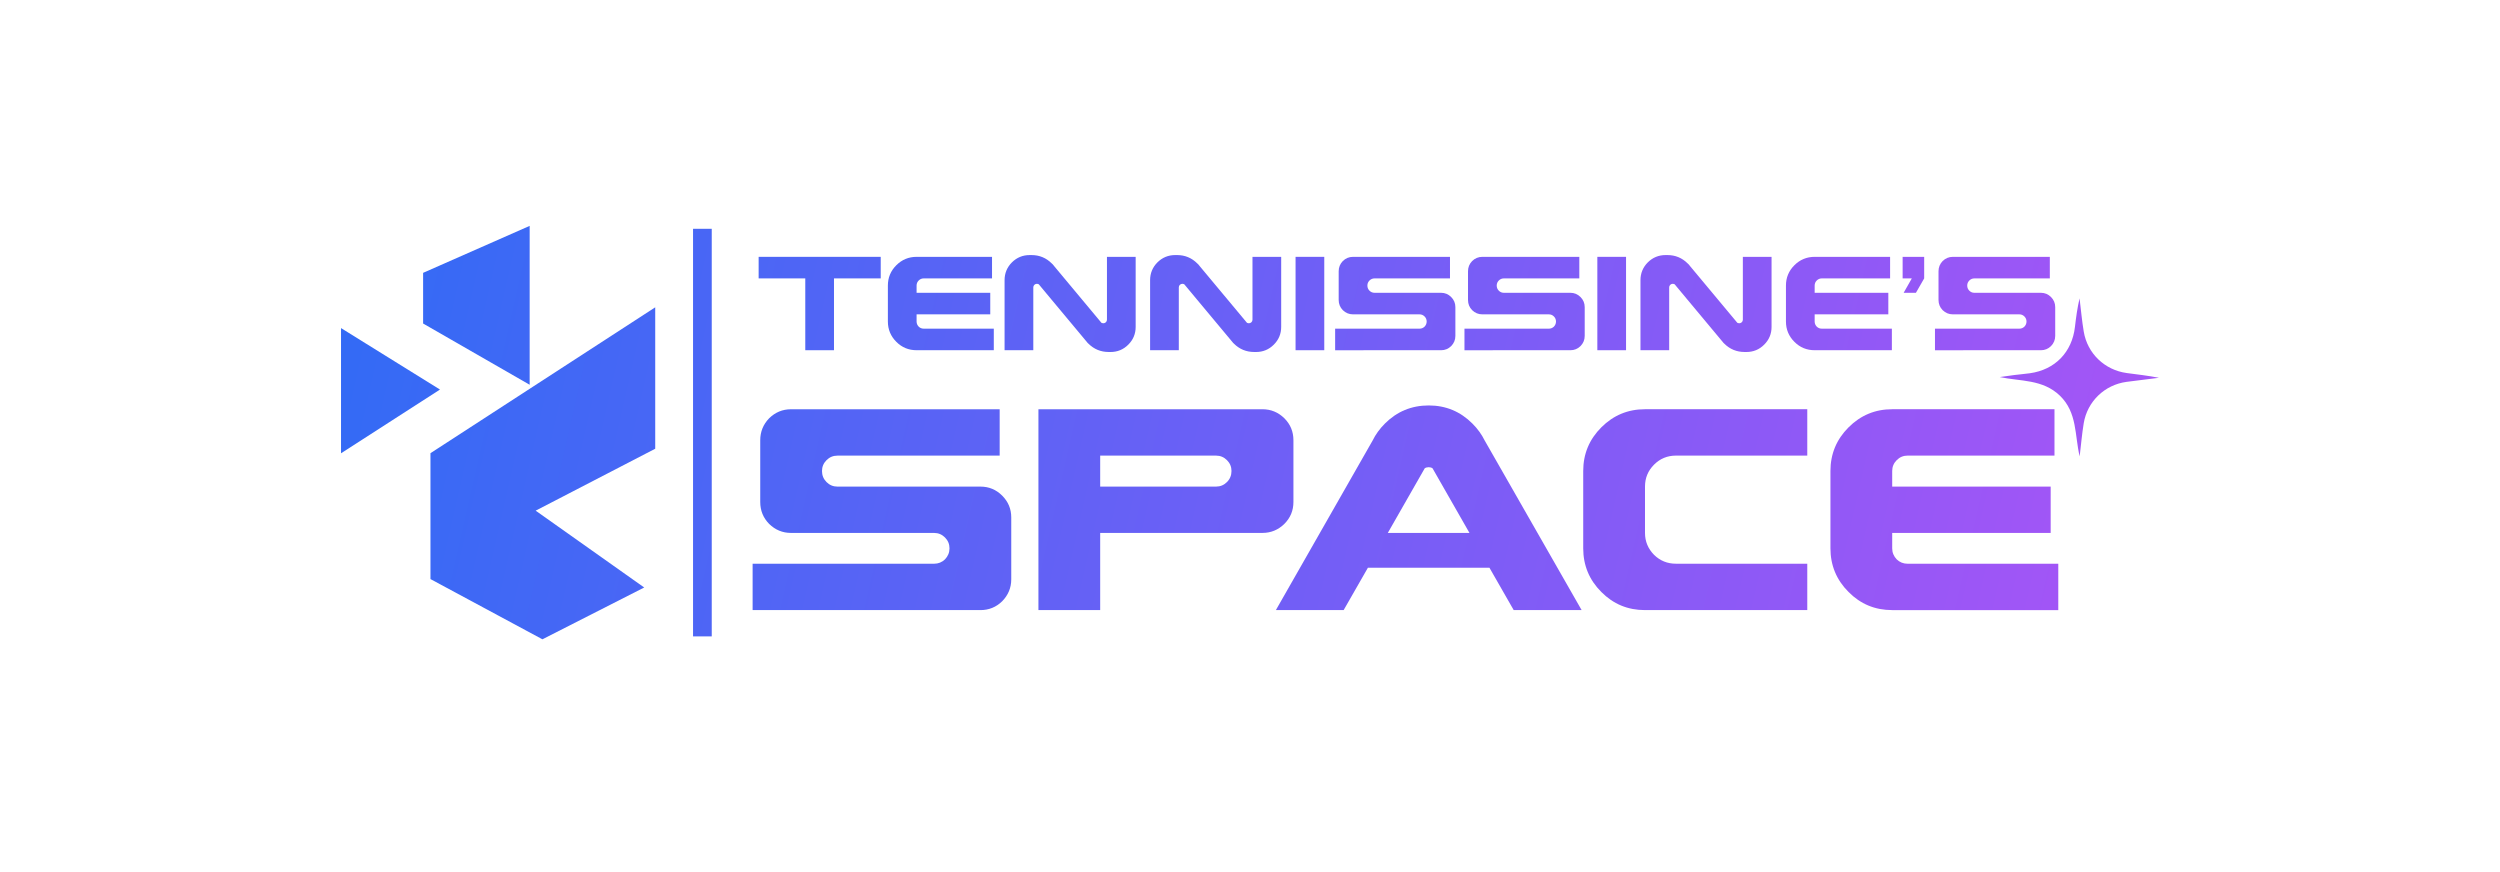 <?xml version="1.0" encoding="utf-8"?>
<!-- Generator: Adobe Illustrator 28.2.0, SVG Export Plug-In . SVG Version: 6.00 Build 0)  -->
<svg version="1.1" id="Layer_1" xmlns="http://www.w3.org/2000/svg" xmlns:xlink="http://www.w3.org/1999/xlink" x="0px" y="0px"
	 viewBox="0 0 1665.88 580.76" style="enable-background:new 0 0 1665.88 580.76;" xml:space="preserve">
<style type="text/css">
	.st0{fill:url(#SVGID_1_);}
	.st1{fill:url(#SVGID_00000142136981898074410460000012791268164021887887_);}
	.st2{fill:#000835;}
	.st3{fill:url(#SVGID_00000052811793620611338270000013695180257727043507_);}
	.st4{fill:url(#SVGID_00000152962349141842948920000016596469566511894176_);}
	.st5{fill:url(#SVGID_00000176037549985911319190000000498403052352081309_);}
	.st6{fill:url(#SVGID_00000093864176722983081230000000968749142547684014_);}
	.st7{fill:url(#SVGID_00000040575427397748994040000013896481331276922508_);}
	.st8{fill:url(#SVGID_00000132070417277438883650000017637180317322035858_);}
	.st9{fill:url(#SVGID_00000029021308628468620030000013048442190818656700_);}
	.st10{fill:url(#SVGID_00000021093205641955291660000001555055513135780278_);}
	.st11{fill:url(#SVGID_00000059269363966344623930000005373035191425156260_);}
	.st12{fill:url(#SVGID_00000103255581350332528020000004927836128446141091_);}
	.st13{fill:url(#SVGID_00000137814454823399343070000005934374253167165346_);}
	.st14{fill:url(#SVGID_00000039128137519714337700000016721724797468001922_);}
	.st15{fill:url(#SVGID_00000164509744875521242280000009529530850027059903_);}
	.st16{fill:url(#SVGID_00000129202978841052329450000015929664053929188797_);}
	.st17{fill:url(#SVGID_00000014626357865989957360000013287170542298966403_);}
	.st18{fill:url(#SVGID_00000182512112452029107220000011470040129274943107_);}
	.st19{fill:url(#SVGID_00000049916447899074397880000004827833061876099200_);}
	.st20{fill:url(#SVGID_00000006665762069880644010000015864532570996933544_);}
	.st21{fill:url(#SVGID_00000067232531406461715080000006339486334395857324_);}
	.st22{fill:url(#SVGID_00000007415642724003202070000003392673301164446860_);}
	.st23{fill:url(#SVGID_00000112630578274436370350000008729933913199468425_);}
	.st24{fill:url(#SVGID_00000041977068627653773910000012985070443895584908_);}
	.st25{fill:url(#SVGID_00000101079904382866053250000014116125184813159315_);}
	.st26{fill:url(#SVGID_00000163755351331880574150000018334505009820695703_);}
	.st27{fill:url(#SVGID_00000123443252469050734090000006172016016423839370_);}
	.st28{fill:url(#SVGID_00000031190512035183377580000017921472244177424539_);}
	.st29{fill:url(#SVGID_00000116202253606062537640000001235516312930019518_);}
	.st30{fill:url(#SVGID_00000024692063908509648280000003464678582589578930_);}
	.st31{fill:url(#SVGID_00000044890822197610229910000012223926458199050661_);}
	.st32{fill:url(#SVGID_00000058578569967118031410000008879944732747209882_);}
	.st33{fill:url(#SVGID_00000154385009788589647610000009381866805154554549_);}
	.st34{fill:url(#SVGID_00000148654792892777947990000005906094318342251673_);}
	.st35{fill:url(#SVGID_00000169558668747781151410000016008987353325698178_);}
	.st36{fill:url(#SVGID_00000152223967632291780990000016057125696268865947_);}
	.st37{fill:url(#SVGID_00000096017814247883742870000004889148234831961779_);}
	.st38{fill:url(#SVGID_00000152264454201634176330000013605572607246413449_);}
	.st39{fill:url(#SVGID_00000154397345241988746250000003113982166957601977_);}
	.st40{fill:url(#SVGID_00000075149395102116094570000009239383967009382803_);}
	.st41{fill:url(#SVGID_00000064311458250932618910000002735431692120984210_);}
	.st42{fill:url(#SVGID_00000040559598683431886100000012827131510019267475_);}
	.st43{fill:url(#SVGID_00000150783736361721191640000010195462788685947793_);}
	.st44{fill:url(#SVGID_00000085247497391198382010000004152795365818400413_);}
	.st45{fill:url(#SVGID_00000166638986990045378990000001595048388517532094_);}
	.st46{fill:url(#SVGID_00000152223045686987794280000010837640054582404516_);}
	.st47{fill:url(#SVGID_00000113330735074750883150000014602141732638363803_);}
	.st48{fill:url(#SVGID_00000046326014787880476550000014086044591032418238_);}
	.st49{fill:url(#SVGID_00000089549908966228726500000000722520470902977941_);}
	.st50{fill:url(#SVGID_00000057845539723323605020000015793198867844571522_);}
	.st51{fill:url(#SVGID_00000088845941760496047900000018076371167597888654_);}
	.st52{fill:url(#SVGID_00000152249870139563273470000014187187790306849976_);}
	.st53{fill:url(#SVGID_00000016040552719826661630000017506183938415964351_);}
	.st54{fill:url(#SVGID_00000117668785226093029030000006273517178708970407_);}
	.st55{fill:url(#SVGID_00000095298431362685461970000011262797121779458201_);}
	.st56{fill:url(#SVGID_00000080196752933712685860000015239422269273983884_);}
	.st57{fill:url(#SVGID_00000135675037163015274660000010773710632229925310_);}
	.st58{fill:url(#SVGID_00000026882174881144470270000010063554748087543460_);}
	.st59{fill:url(#SVGID_00000092426489004496200530000000508789228876744882_);}
	.st60{fill:url(#SVGID_00000137111729769942842170000004064277924599646868_);}
	.st61{fill:url(#SVGID_00000147202059835227323460000000313093285134751153_);}
	.st62{fill:url(#SVGID_00000016797469104051460360000008646299314306532491_);}
	.st63{fill:url(#SVGID_00000077288685771812003470000003095727868131814063_);}
	.st64{fill:url(#SVGID_00000011011570598886515650000012060132865713038776_);}
	.st65{fill:url(#SVGID_00000077316327186638403610000006261799531679288705_);}
	.st66{fill:url(#SVGID_00000100366791961177731570000002497214762898976676_);}
	.st67{fill:url(#SVGID_00000014594835673899322590000003413614209074016696_);}
	.st68{fill:url(#SVGID_00000036933747769991325120000004051116805379810950_);}
	.st69{fill:url(#SVGID_00000018917066732791343080000013102801119439005074_);}
	.st70{fill:url(#SVGID_00000098918372999753888810000015884590866039888012_);}
	.st71{fill:url(#SVGID_00000041976949939674591160000007354436688994913928_);}
</style>
<g>
	<g>
		<linearGradient id="SVGID_1_" gradientUnits="userSpaceOnUse" x1="134.674" y1="255.261" x2="1357.512" y2="533.417">
			<stop  offset="0" style="stop-color:#2B6CF5"/>
			<stop  offset="1" style="stop-color:#A355F6"/>
		</linearGradient>
		<polygon class="st0" points="286.84,301.98 436.61,204.78 436.61,299.02 356.94,340.28 429.27,391.48 361.44,426 286.84,385.87 		
			"/>
		
			<linearGradient id="SVGID_00000062875648228683631140000007659101354598751130_" gradientUnits="userSpaceOnUse" x1="156.753" y1="158.826" x2="1379.59" y2="436.982">
			<stop  offset="0" style="stop-color:#2B6CF5"/>
			<stop  offset="1" style="stop-color:#A355F6"/>
		</linearGradient>
		<polygon style="fill:url(#SVGID_00000062875648228683631140000007659101354598751130_);" points="281.94,181.81 352.94,150.51 
			352.94,256.39 281.94,215.58 		"/>
		
			<linearGradient id="SVGID_00000175298031305616076650000010948796590147356067_" gradientUnits="userSpaceOnUse" x1="138.266" y1="240.098" x2="1361.103" y2="518.254">
			<stop  offset="0" style="stop-color:#2B6CF5"/>
			<stop  offset="1" style="stop-color:#A355F6"/>
		</linearGradient>
		<polygon style="fill:url(#SVGID_00000175298031305616076650000010948796590147356067_);" points="227.24,218.62 293.18,259.58 
			227.24,302.05 		"/>
	</g>
	<g>
		
			<linearGradient id="SVGID_00000039100621477091603990000014027428763583673253_" gradientUnits="userSpaceOnUse" x1="197.178" y1="-18.894" x2="1420.015" y2="259.262">
			<stop  offset="0" style="stop-color:#2B6CF5"/>
			<stop  offset="1" style="stop-color:#A355F6"/>
		</linearGradient>
		<path style="fill:url(#SVGID_00000039100621477091603990000014027428763583673253_);" d="M1385.79,304.11
			c-3.38-14.02-1.47-29.16-13.18-40.45c-11.45-11.03-26.2-9.46-40.08-12.4c3.2-0.45,6.4-0.94,9.6-1.34
			c3.48-0.44,6.98-0.72,10.45-1.2c16.79-2.32,28.14-14.03,30.07-30.9c0.73-6.35,1.6-12.68,3.07-19c0.91,7.39,1.57,14.82,2.79,22.15
			c2.44,14.62,14.02,25.64,28.68,27.61c7.12,0.95,14.26,1.73,21.44,3.16c-7.18,0.9-14.37,1.76-21.54,2.71
			c-14.62,1.95-26.21,13.01-28.61,27.66C1387.29,289.4,1386.67,296.78,1385.79,304.11z"/>
		<g>
			
				<linearGradient id="SVGID_00000108276912446710296900000004355161598878143874_" gradientUnits="userSpaceOnUse" x1="167.283" y1="112.532" x2="1390.12" y2="390.688">
				<stop  offset="0" style="stop-color:#2B6CF5"/>
				<stop  offset="1" style="stop-color:#A355F6"/>
			</linearGradient>
			<path style="fill:url(#SVGID_00000108276912446710296900000004355161598878143874_);" d="M536.6,233.37v-47.86h-31.08v-14.36
				h81.35v14.36h-31.14v47.86H536.6z"/>
			
				<linearGradient id="SVGID_00000179646853535906762240000015562045544588465068_" gradientUnits="userSpaceOnUse" x1="170.874" y1="96.744" x2="1393.711" y2="374.9">
				<stop  offset="0" style="stop-color:#2B6CF5"/>
				<stop  offset="1" style="stop-color:#A355F6"/>
			</linearGradient>
			<path style="fill:url(#SVGID_00000179646853535906762240000015562045544588465068_);" d="M610.77,233.37
				c-5.31,0-9.82-1.87-13.52-5.61c-3.74-3.74-5.61-8.25-5.61-13.52v-23.96c0-5.27,1.87-9.78,5.61-13.52
				c3.74-3.74,8.25-5.61,13.52-5.61h50.27v14.36h-45.5c-1.31,0-2.43,0.47-3.37,1.4c-0.94,0.94-1.4,2.06-1.4,3.37v4.82h49.09v14.36
				h-49.09v4.77c0,1.31,0.47,2.45,1.4,3.42c0.93,0.9,2.06,1.35,3.37,1.35h46.68v14.36H610.77z"/>
			
				<linearGradient id="SVGID_00000000209091458425174900000010020561753188018078_" gradientUnits="userSpaceOnUse" x1="174.728" y1="79.8" x2="1397.566" y2="357.956">
				<stop  offset="0" style="stop-color:#2B6CF5"/>
				<stop  offset="1" style="stop-color:#A355F6"/>
			</linearGradient>
			<path style="fill:url(#SVGID_00000000209091458425174900000010020561753188018078_);" d="M738.8,234.55
				c-5.27,0-9.78-1.85-13.52-5.55c-0.15-0.11-0.28-0.24-0.39-0.39h-0.06l-0.67-0.84c-0.15-0.15-0.28-0.3-0.39-0.45l-22.89-27.44
				l-8.64-10.38c-0.11-0.07-0.24-0.15-0.39-0.22c-0.3-0.11-0.6-0.17-0.9-0.17c-0.67,0-1.25,0.24-1.74,0.73
				c-0.45,0.45-0.67,1.01-0.67,1.68v41.85H669.4v-46.68c0-4.6,1.63-8.55,4.88-11.84c3.29-3.25,7.24-4.88,11.84-4.88h1.23
				c5.27,0,9.78,1.87,13.52,5.61c0.11,0.11,0.22,0.22,0.34,0.34h0.06l0.73,0.84c0.11,0.15,0.22,0.3,0.34,0.45l31.53,37.81
				c0.11,0.11,0.24,0.19,0.39,0.23c0.3,0.11,0.62,0.17,0.95,0.17c0.64,0,1.2-0.22,1.68-0.67c0.49-0.49,0.73-1.05,0.73-1.68v-41.91
				h19.13v46.68c0,4.64-1.65,8.58-4.94,11.84c-3.25,3.25-7.2,4.88-11.84,4.88H738.8z"/>
			
				<linearGradient id="SVGID_00000003094987894563148130000013974052915016371903_" gradientUnits="userSpaceOnUse" x1="179.498" y1="58.832" x2="1402.335" y2="336.988">
				<stop  offset="0" style="stop-color:#2B6CF5"/>
				<stop  offset="1" style="stop-color:#A355F6"/>
			</linearGradient>
			<path style="fill:url(#SVGID_00000003094987894563148130000013974052915016371903_);" d="M835.76,234.55
				c-5.27,0-9.78-1.85-13.52-5.55c-0.15-0.11-0.28-0.24-0.39-0.39h-0.06l-0.67-0.84c-0.15-0.15-0.28-0.3-0.39-0.45l-22.89-27.44
				l-8.64-10.38c-0.11-0.07-0.24-0.15-0.39-0.22c-0.3-0.11-0.6-0.17-0.9-0.17c-0.67,0-1.25,0.24-1.74,0.73
				c-0.45,0.45-0.67,1.01-0.67,1.68v41.85h-19.13v-46.68c0-4.6,1.63-8.55,4.88-11.84c3.29-3.25,7.24-4.88,11.84-4.88h1.23
				c5.27,0,9.78,1.87,13.52,5.61c0.11,0.11,0.22,0.22,0.34,0.34h0.06l0.73,0.84c0.11,0.15,0.22,0.3,0.34,0.45l31.53,37.81
				c0.11,0.11,0.24,0.19,0.39,0.23c0.3,0.11,0.62,0.17,0.95,0.17c0.64,0,1.2-0.22,1.68-0.67c0.49-0.49,0.73-1.05,0.73-1.68v-41.91
				h19.13v46.68c0,4.64-1.65,8.58-4.94,11.84c-3.25,3.25-7.2,4.88-11.84,4.88H835.76z"/>
			
				<linearGradient id="SVGID_00000068657155178163537350000007220563276669036988_" gradientUnits="userSpaceOnUse" x1="182.589" y1="45.241" x2="1405.427" y2="323.397">
				<stop  offset="0" style="stop-color:#2B6CF5"/>
				<stop  offset="1" style="stop-color:#A355F6"/>
			</linearGradient>
			<path style="fill:url(#SVGID_00000068657155178163537350000007220563276669036988_);" d="M863.3,233.37v-62.22h19.13v62.22H863.3
				z"/>
			
				<linearGradient id="SVGID_00000026160878434565562990000017395422879929283510_" gradientUnits="userSpaceOnUse" x1="185.299" y1="33.331" x2="1408.136" y2="311.487">
				<stop  offset="0" style="stop-color:#2B6CF5"/>
				<stop  offset="1" style="stop-color:#A355F6"/>
			</linearGradient>
			<path style="fill:url(#SVGID_00000026160878434565562990000017395422879929283510_);" d="M889.67,233.37v-14.36h56.22
				c1.31,0,2.43-0.45,3.37-1.35c0.93-0.97,1.4-2.11,1.4-3.42c0-1.31-0.47-2.43-1.4-3.37c-0.94-0.93-2.06-1.4-3.37-1.4h-44.32
				c-2.62,0-4.88-0.93-6.79-2.8c-1.83-1.87-2.75-4.13-2.75-6.79v-19.13c0-2.62,0.92-4.88,2.75-6.79c1.91-1.87,4.17-2.8,6.79-2.8
				h64.63v14.36h-50.27c-1.31,0-2.43,0.47-3.37,1.4c-0.94,0.94-1.4,2.06-1.4,3.37c0,1.35,0.47,2.49,1.4,3.42
				c0.93,0.94,2.06,1.4,3.37,1.4h44.32c2.62,0,4.86,0.94,6.73,2.81c1.87,1.87,2.81,4.12,2.81,6.73v19.19c0,2.62-0.94,4.88-2.81,6.79
				c-1.87,1.83-4.12,2.75-6.73,2.75H889.67z"/>
			
				<linearGradient id="SVGID_00000073695914387455914650000004751287177188130221_" gradientUnits="userSpaceOnUse" x1="189.538" y1="14.693" x2="1412.375" y2="292.849">
				<stop  offset="0" style="stop-color:#2B6CF5"/>
				<stop  offset="1" style="stop-color:#A355F6"/>
			</linearGradient>
			<path style="fill:url(#SVGID_00000073695914387455914650000004751287177188130221_);" d="M975.85,233.37v-14.36h56.22
				c1.31,0,2.43-0.45,3.37-1.35c0.93-0.97,1.4-2.11,1.4-3.42c0-1.31-0.47-2.43-1.4-3.37c-0.94-0.93-2.06-1.4-3.37-1.4h-44.32
				c-2.62,0-4.88-0.93-6.79-2.8c-1.83-1.87-2.75-4.13-2.75-6.79v-19.13c0-2.62,0.92-4.88,2.75-6.79c1.91-1.87,4.17-2.8,6.79-2.8
				h64.63v14.36h-50.27c-1.31,0-2.43,0.47-3.37,1.4c-0.94,0.94-1.4,2.06-1.4,3.37c0,1.35,0.47,2.49,1.4,3.42
				c0.93,0.94,2.06,1.4,3.37,1.4h44.32c2.62,0,4.86,0.94,6.73,2.81c1.87,1.87,2.81,4.12,2.81,6.73v19.19c0,2.62-0.94,4.88-2.81,6.79
				c-1.87,1.83-4.11,2.75-6.73,2.75H975.85z"/>
			
				<linearGradient id="SVGID_00000109717930201605448840000014188324332295051191_" gradientUnits="userSpaceOnUse" x1="192.482" y1="1.752" x2="1415.319" y2="279.908">
				<stop  offset="0" style="stop-color:#2B6CF5"/>
				<stop  offset="1" style="stop-color:#A355F6"/>
			</linearGradient>
			<path style="fill:url(#SVGID_00000109717930201605448840000014188324332295051191_);" d="M1064.39,233.37v-62.22h19.13v62.22
				H1064.39z"/>
			
				<linearGradient id="SVGID_00000023973594606188705560000013294820810946130062_" gradientUnits="userSpaceOnUse" x1="195.573" y1="-11.839" x2="1418.41" y2="266.317">
				<stop  offset="0" style="stop-color:#2B6CF5"/>
				<stop  offset="1" style="stop-color:#A355F6"/>
			</linearGradient>
			<path style="fill:url(#SVGID_00000023973594606188705560000013294820810946130062_);" d="M1162.52,234.55
				c-5.27,0-9.78-1.85-13.52-5.55c-0.15-0.11-0.28-0.24-0.39-0.39h-0.06l-0.67-0.84c-0.15-0.15-0.28-0.3-0.39-0.45l-22.89-27.44
				l-8.64-10.38c-0.11-0.07-0.24-0.15-0.39-0.22c-0.3-0.11-0.6-0.17-0.9-0.17c-0.67,0-1.25,0.24-1.74,0.73
				c-0.45,0.45-0.67,1.01-0.67,1.68v41.85h-19.13v-46.68c0-4.6,1.63-8.55,4.88-11.84c3.29-3.25,7.24-4.88,11.84-4.88h1.23
				c5.27,0,9.78,1.87,13.52,5.61c0.11,0.11,0.22,0.22,0.34,0.34h0.06l0.73,0.84c0.11,0.15,0.22,0.3,0.34,0.45l31.53,37.81
				c0.11,0.11,0.24,0.19,0.39,0.23c0.3,0.11,0.62,0.17,0.95,0.17c0.64,0,1.2-0.22,1.68-0.67c0.49-0.49,0.73-1.05,0.73-1.68v-41.91
				h19.13v46.68c0,4.64-1.65,8.58-4.94,11.84c-3.25,3.25-7.2,4.88-11.84,4.88H1162.52z"/>
			
				<linearGradient id="SVGID_00000111907882326478774270000003199406256755640767_" gradientUnits="userSpaceOnUse" x1="200.314" y1="-32.681" x2="1423.151" y2="245.475">
				<stop  offset="0" style="stop-color:#2B6CF5"/>
				<stop  offset="1" style="stop-color:#A355F6"/>
			</linearGradient>
			<path style="fill:url(#SVGID_00000111907882326478774270000003199406256755640767_);" d="M1209.2,233.37
				c-5.31,0-9.82-1.87-13.52-5.61c-3.74-3.74-5.61-8.25-5.61-13.52v-23.96c0-5.27,1.87-9.78,5.61-13.52
				c3.74-3.74,8.25-5.61,13.52-5.61h50.27v14.36h-45.5c-1.31,0-2.43,0.47-3.37,1.4c-0.94,0.94-1.4,2.06-1.4,3.37v4.82h49.09v14.36
				h-49.09v4.77c0,1.31,0.47,2.45,1.4,3.42c0.93,0.9,2.06,1.35,3.37,1.35h46.68v14.36H1209.2z"/>
			
				<linearGradient id="SVGID_00000036220335155694340470000003276407883786980788_" gradientUnits="userSpaceOnUse" x1="206.528" y1="-59.996" x2="1429.364" y2="218.16">
				<stop  offset="0" style="stop-color:#2B6CF5"/>
				<stop  offset="1" style="stop-color:#A355F6"/>
			</linearGradient>
			<path style="fill:url(#SVGID_00000036220335155694340470000003276407883786980788_);" d="M1268.5,195.1l5.44-9.59h-6.12v-14.36
				h14.36v14.36l-5.5,9.59H1268.5z"/>
			
				<linearGradient id="SVGID_00000116211984351808650990000003271641881527480236_" gradientUnits="userSpaceOnUse" x1="204.962" y1="-53.114" x2="1427.799" y2="225.042">
				<stop  offset="0" style="stop-color:#2B6CF5"/>
				<stop  offset="1" style="stop-color:#A355F6"/>
			</linearGradient>
			<path style="fill:url(#SVGID_00000116211984351808650990000003271641881527480236_);" d="M1289.37,233.37v-14.36h56.22
				c1.31,0,2.43-0.45,3.37-1.35c0.93-0.97,1.4-2.11,1.4-3.42c0-1.31-0.47-2.43-1.4-3.37c-0.94-0.93-2.06-1.4-3.37-1.4h-44.32
				c-2.62,0-4.88-0.93-6.79-2.8c-1.83-1.87-2.75-4.13-2.75-6.79v-19.13c0-2.62,0.92-4.88,2.75-6.79c1.91-1.87,4.17-2.8,6.79-2.8
				h64.63v14.36h-50.27c-1.31,0-2.43,0.47-3.37,1.4c-0.93,0.94-1.4,2.06-1.4,3.37c0,1.35,0.47,2.49,1.4,3.42
				c0.93,0.94,2.06,1.4,3.37,1.4h44.32c2.62,0,4.86,0.94,6.73,2.81c1.87,1.87,2.81,4.12,2.81,6.73v19.19c0,2.62-0.94,4.88-2.81,6.79
				c-1.87,1.83-4.11,2.75-6.73,2.75H1289.37z"/>
		</g>
		<g>
			
				<linearGradient id="SVGID_00000090280315295881370680000008203984214784527260_" gradientUnits="userSpaceOnUse" x1="138.661" y1="238.362" x2="1361.498" y2="516.518">
				<stop  offset="0" style="stop-color:#2B6CF5"/>
				<stop  offset="1" style="stop-color:#A355F6"/>
			</linearGradient>
			<path style="fill:url(#SVGID_00000090280315295881370680000008203984214784527260_);" d="M501.51,406.54v-30.9h120.93
				c2.82,0,5.23-0.97,7.24-2.9c2.01-2.09,3.02-4.54,3.02-7.36c0-2.82-1.01-5.23-3.02-7.24c-2.01-2.01-4.43-3.02-7.24-3.02H527.1
				c-5.63,0-10.5-2.01-14.6-6.03c-3.94-4.02-5.91-8.89-5.91-14.6v-41.15c0-5.63,1.97-10.5,5.91-14.6c4.1-4.02,8.97-6.03,14.6-6.03
				h139.03v30.9H558c-2.82,0-5.23,1.01-7.24,3.02c-2.01,2.01-3.02,4.43-3.02,7.24c0,2.9,1.01,5.35,3.02,7.36
				c2.01,2.01,4.42,3.02,7.24,3.02h95.34c5.63,0,10.46,2.01,14.48,6.03c4.02,4.02,6.03,8.85,6.03,14.48v41.27
				c0,5.63-2.01,10.5-6.03,14.6c-4.02,3.94-8.85,5.91-14.48,5.91H501.51z"/>
			
				<linearGradient id="SVGID_00000103266350127798552250000003097933560567149958_" gradientUnits="userSpaceOnUse" x1="147.714" y1="198.563" x2="1370.551" y2="476.719">
				<stop  offset="0" style="stop-color:#2B6CF5"/>
				<stop  offset="1" style="stop-color:#A355F6"/>
			</linearGradient>
			<path style="fill:url(#SVGID_00000103266350127798552250000003097933560567149958_);" d="M691.96,406.54V272.7h149.29
				c5.63,0,10.5,2.01,14.6,6.03c4.02,4.02,6.03,8.89,6.03,14.6v41.15c0,5.71-2.01,10.58-6.03,14.6c-4.1,4.02-8.97,6.03-14.6,6.03
				H733.11v51.41H691.96z M810.35,324.24c2.82,0,5.23-1.01,7.24-3.02c2.01-2.01,3.02-4.47,3.02-7.36c0-2.82-1.01-5.23-3.02-7.24
				c-2.01-2.01-4.43-3.02-7.24-3.02h-77.24v20.64H810.35z"/>
			
				<linearGradient id="SVGID_00000055671101785075286550000018210806996748658328_" gradientUnits="userSpaceOnUse" x1="154.667" y1="167.996" x2="1377.504" y2="446.152">
				<stop  offset="0" style="stop-color:#2B6CF5"/>
				<stop  offset="1" style="stop-color:#A355F6"/>
			</linearGradient>
			<path style="fill:url(#SVGID_00000055671101785075286550000018210806996748658328_);" d="M850.18,406.54l64.45-112.96
				c2.01-4.1,4.75-7.88,8.21-11.34c8.04-8.04,17.78-12.07,29.21-12.07c11.34,0,21.04,4.02,29.09,12.07
				c3.46,3.46,6.19,7.24,8.21,11.34l64.57,112.96h-45.26l-16.17-28.24h-80.98l-16.17,28.24H850.18z M979.19,355.13l-24.62-43.09
				c-0.72-0.48-1.57-0.72-2.53-0.72c-1.05,0-1.93,0.24-2.66,0.72l-24.62,43.09H979.19z"/>
			
				<linearGradient id="SVGID_00000156582884319231167770000011903433750903609000_" gradientUnits="userSpaceOnUse" x1="166.4" y1="116.412" x2="1389.237" y2="394.568">
				<stop  offset="0" style="stop-color:#2B6CF5"/>
				<stop  offset="1" style="stop-color:#A355F6"/>
			</linearGradient>
			<path style="fill:url(#SVGID_00000156582884319231167770000011903433750903609000_);" d="M1096.14,406.54
				c-11.43,0-21.12-4.02-29.09-12.07c-8.05-8.04-12.07-17.74-12.07-29.09v-51.53c0-11.34,4.02-21.04,12.07-29.09
				c8.04-8.04,17.74-12.07,29.09-12.07h108.14v30.9h-87.5c-5.71,0-10.58,2.01-14.6,6.03c-4.02,4.02-6.03,8.89-6.03,14.6v30.9
				c0,5.63,2.01,10.5,6.03,14.6c4.02,3.94,8.89,5.91,14.6,5.91h87.5v30.9H1096.14z"/>
			
				<linearGradient id="SVGID_00000029726497970237043360000002821364623135253895_" gradientUnits="userSpaceOnUse" x1="174.505" y1="80.783" x2="1397.342" y2="358.939">
				<stop  offset="0" style="stop-color:#2B6CF5"/>
				<stop  offset="1" style="stop-color:#A355F6"/>
			</linearGradient>
			<path style="fill:url(#SVGID_00000029726497970237043360000002821364623135253895_);" d="M1260.87,406.54
				c-11.42,0-21.12-4.02-29.08-12.07c-8.05-8.04-12.07-17.74-12.07-29.09v-51.53c0-11.34,4.02-21.04,12.07-29.09
				c8.04-8.04,17.74-12.07,29.08-12.07h108.14v30.9h-97.88c-2.82,0-5.23,1.01-7.24,3.02c-2.01,2.01-3.02,4.43-3.02,7.24v10.38h105.6
				v30.9h-105.6v10.26c0,2.82,1.01,5.27,3.02,7.36c2.01,1.93,4.42,2.9,7.24,2.9h100.41v30.9H1260.87z"/>
		</g>
	</g>
	
		<linearGradient id="SVGID_00000168826368140171466880000013241035982154874806_" gradientUnits="userSpaceOnUse" x1="144.074" y1="214.563" x2="1366.911" y2="492.719">
		<stop  offset="0" style="stop-color:#2B6CF5"/>
		<stop  offset="1" style="stop-color:#A355F6"/>
	</linearGradient>
	
		<rect x="461.81" y="152.46" style="fill:url(#SVGID_00000168826368140171466880000013241035982154874806_);" width="12.46" height="271.6"/>
</g>
</svg>
